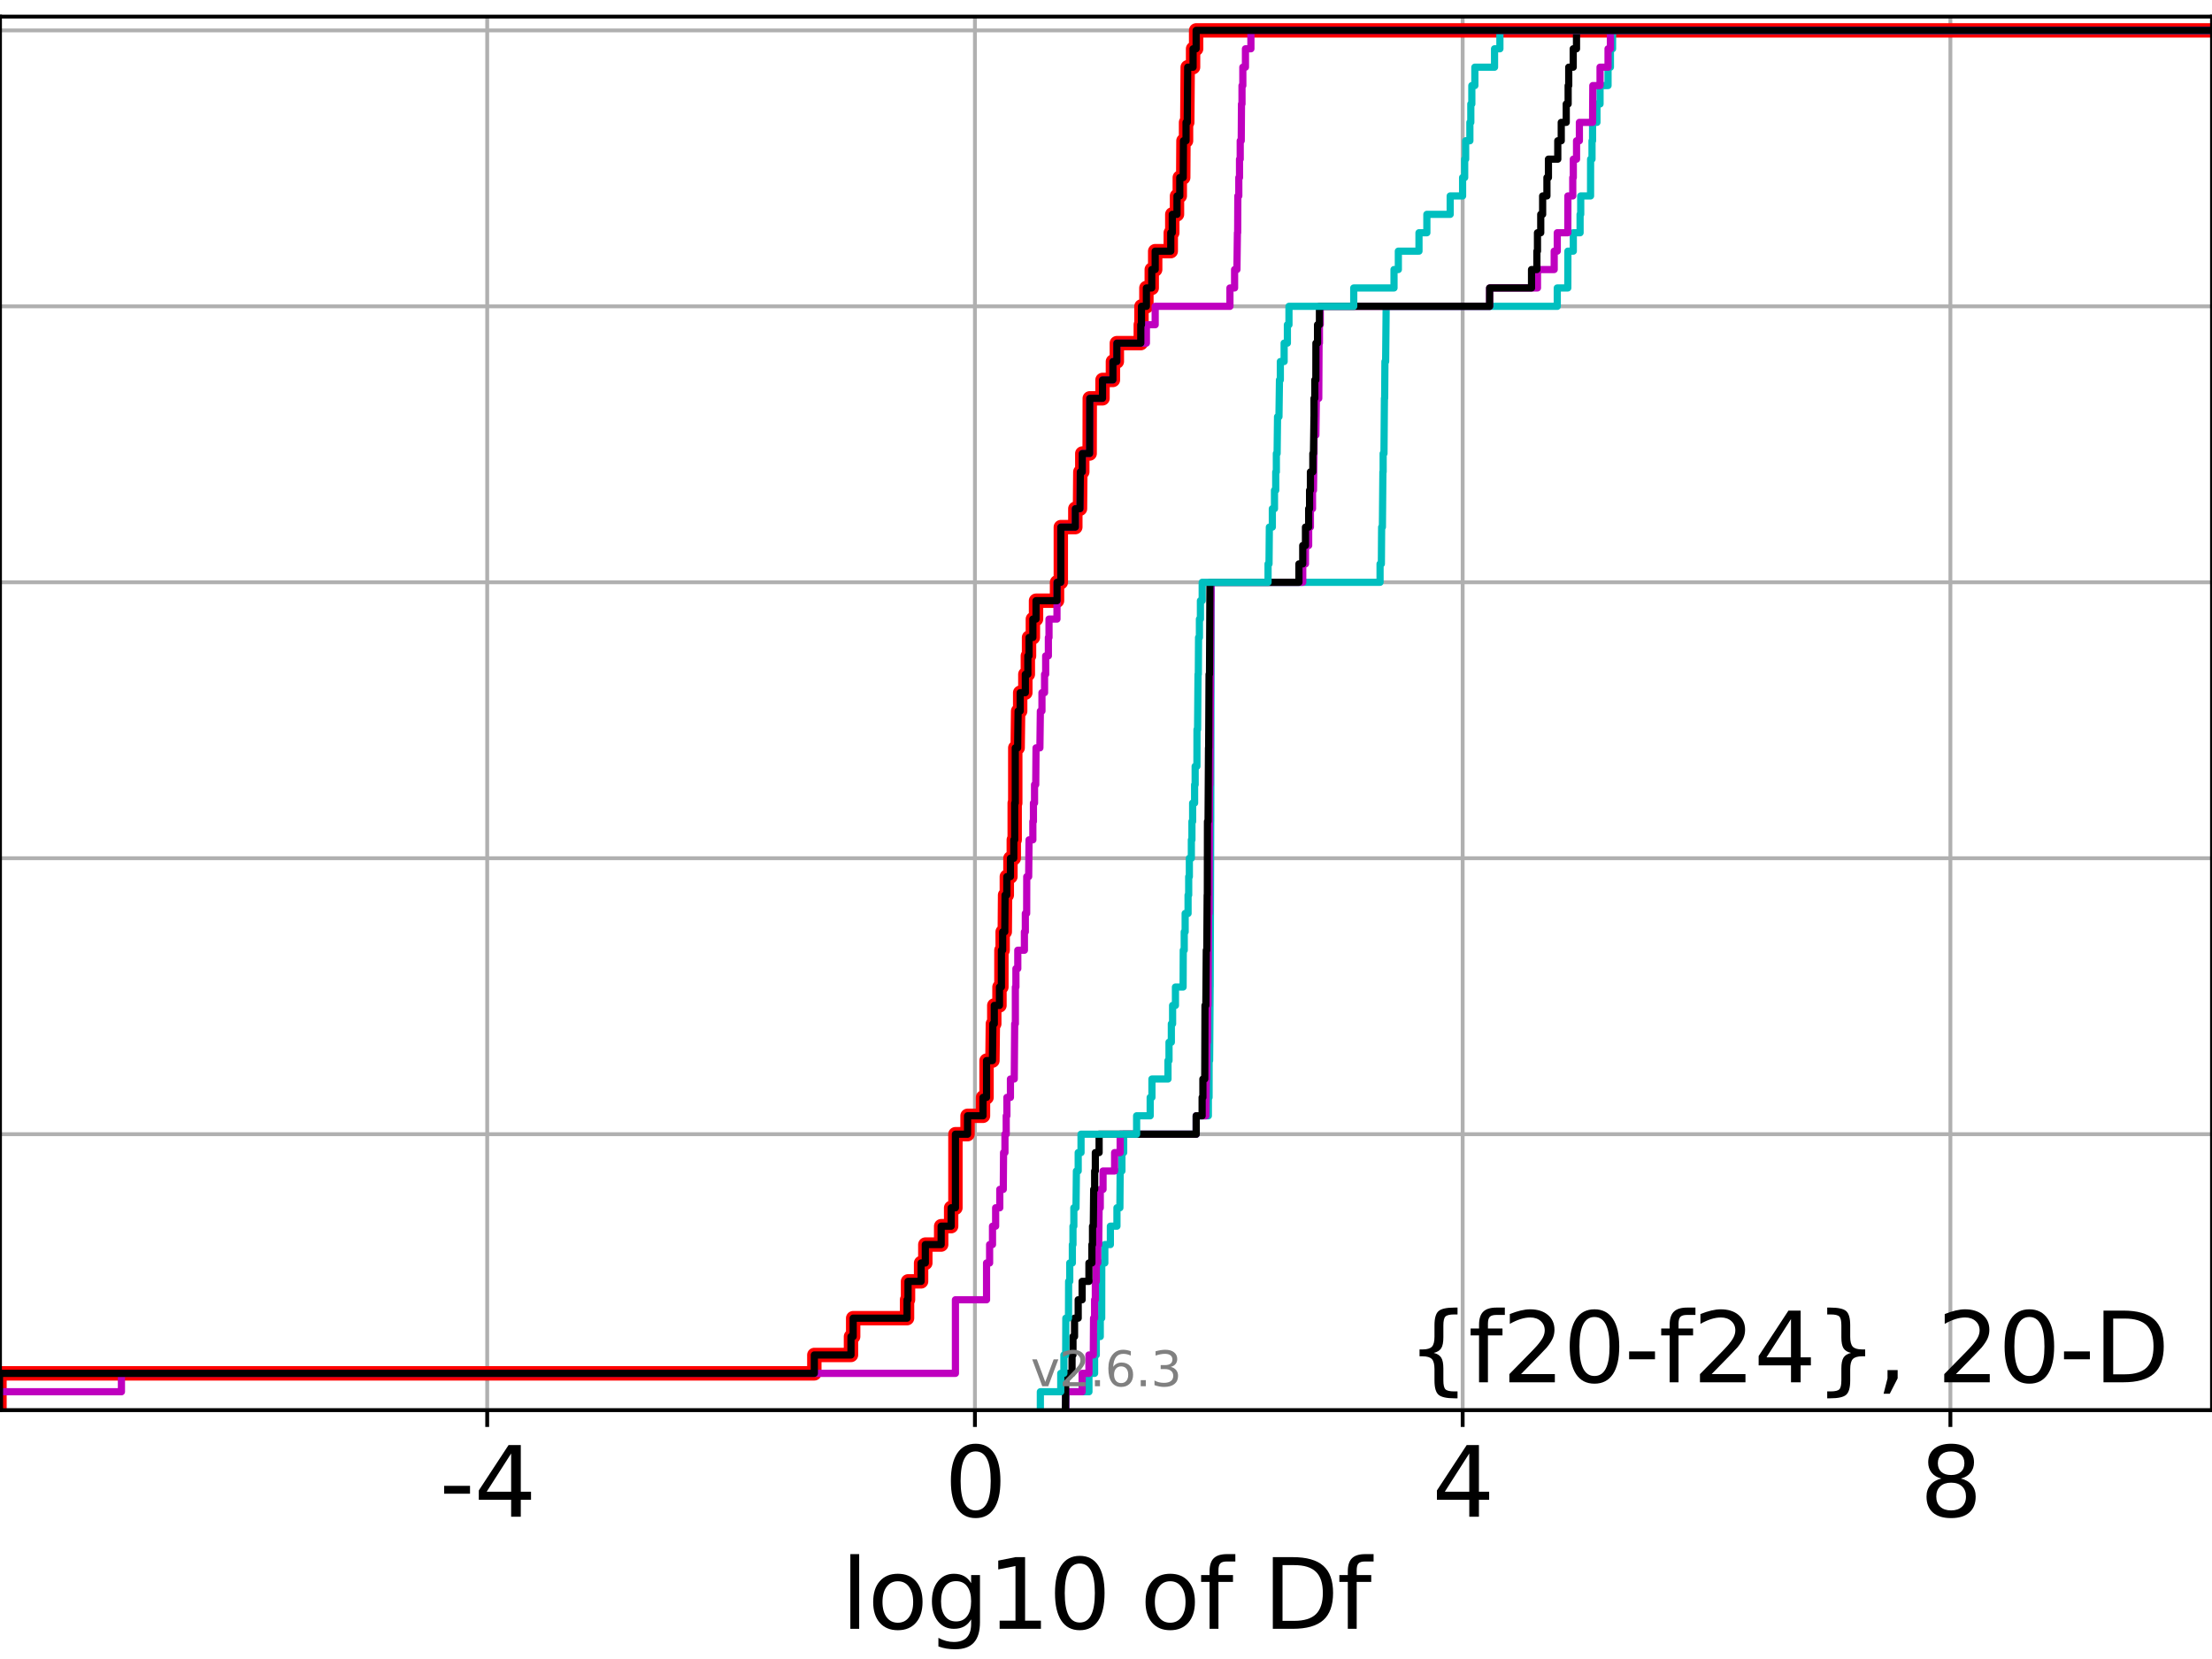 <?xml version="1.0" encoding="utf-8" standalone="no"?>
<!DOCTYPE svg PUBLIC "-//W3C//DTD SVG 1.1//EN"
  "http://www.w3.org/Graphics/SVG/1.1/DTD/svg11.dtd">
<svg xmlns:xlink="http://www.w3.org/1999/xlink" width="460.8pt" height="345.6pt" viewBox="0 0 460.8 345.6" xmlns="http://www.w3.org/2000/svg" version="1.1">
 <defs>
  <style type="text/css">*{stroke-linejoin: round; stroke-linecap: butt}</style>
 </defs>
 <g id="figure_1">
  <g id="patch_1">
   <path d="M 0 345.6 
L 460.8 345.6 
L 460.8 0 
L 0 0 
z
" style="fill: #ffffff"/>
  </g>
  <g id="axes_1">
   <g id="patch_2">
    <path d="M 0 293.76 
L 460.8 293.76 
L 460.8 3.456 
L 0 3.456 
z
" style="fill: #ffffff"/>
   </g>
   <g id="matplotlib.axis_1">
    <g id="xtick_1">
     <g id="line2d_1">
      <path d="M 101.493 293.76 
L 101.493 3.456 
" clip-path="url(#p0c802a9fcb)" style="fill: none; stroke: #b0b0b0; stroke-width: 0.8; stroke-linecap: square"/>
     </g>
     <g id="line2d_2">
      <defs>
       <path id="m57f7ba2c20" d="M 0 0 
L 0 3.5 
" style="stroke: #000000; stroke-width: 0.8"/>
      </defs>
      <g>
       <use xlink:href="#m57f7ba2c20" x="101.493" y="293.76" style="stroke: #000000; stroke-width: 0.8"/>
      </g>
     </g>
     <g id="text_1">
      <!-- -4 -->
      <g transform="translate(91.523 315.957) scale(0.2 -0.2)">
       <defs>
        <path id="DejaVuSans-2d" d="M 313 2009 
L 1997 2009 
L 1997 1497 
L 313 1497 
L 313 2009 
z
" transform="scale(0.016)"/>
        <path id="DejaVuSans-34" d="M 2419 4116 
L 825 1625 
L 2419 1625 
L 2419 4116 
z
M 2253 4666 
L 3047 4666 
L 3047 1625 
L 3713 1625 
L 3713 1100 
L 3047 1100 
L 3047 0 
L 2419 0 
L 2419 1100 
L 313 1100 
L 313 1709 
L 2253 4666 
z
" transform="scale(0.016)"/>
       </defs>
       <use xlink:href="#DejaVuSans-2d"/>
       <use xlink:href="#DejaVuSans-34" x="36.084"/>
      </g>
     </g>
    </g>
    <g id="xtick_2">
     <g id="line2d_3">
      <path d="M 203.096 293.76 
L 203.096 3.456 
" clip-path="url(#p0c802a9fcb)" style="fill: none; stroke: #b0b0b0; stroke-width: 0.8; stroke-linecap: square"/>
     </g>
     <g id="line2d_4">
      <g>
       <use xlink:href="#m57f7ba2c20" x="203.096" y="293.76" style="stroke: #000000; stroke-width: 0.8"/>
      </g>
     </g>
     <g id="text_2">
      <!-- 0 -->
      <g transform="translate(196.734 315.957) scale(0.2 -0.2)">
       <defs>
        <path id="DejaVuSans-30" d="M 2034 4250 
Q 1547 4250 1301 3770 
Q 1056 3291 1056 2328 
Q 1056 1369 1301 889 
Q 1547 409 2034 409 
Q 2525 409 2770 889 
Q 3016 1369 3016 2328 
Q 3016 3291 2770 3770 
Q 2525 4250 2034 4250 
z
M 2034 4750 
Q 2819 4750 3233 4129 
Q 3647 3509 3647 2328 
Q 3647 1150 3233 529 
Q 2819 -91 2034 -91 
Q 1250 -91 836 529 
Q 422 1150 422 2328 
Q 422 3509 836 4129 
Q 1250 4750 2034 4750 
z
" transform="scale(0.016)"/>
       </defs>
       <use xlink:href="#DejaVuSans-30"/>
      </g>
     </g>
    </g>
    <g id="xtick_3">
     <g id="line2d_5">
      <path d="M 304.7 293.76 
L 304.7 3.456 
" clip-path="url(#p0c802a9fcb)" style="fill: none; stroke: #b0b0b0; stroke-width: 0.8; stroke-linecap: square"/>
     </g>
     <g id="line2d_6">
      <g>
       <use xlink:href="#m57f7ba2c20" x="304.7" y="293.76" style="stroke: #000000; stroke-width: 0.8"/>
      </g>
     </g>
     <g id="text_3">
      <!-- 4 -->
      <g transform="translate(298.337 315.957) scale(0.2 -0.2)">
       <use xlink:href="#DejaVuSans-34"/>
      </g>
     </g>
    </g>
    <g id="xtick_4">
     <g id="line2d_7">
      <path d="M 406.303 293.76 
L 406.303 3.456 
" clip-path="url(#p0c802a9fcb)" style="fill: none; stroke: #b0b0b0; stroke-width: 0.8; stroke-linecap: square"/>
     </g>
     <g id="line2d_8">
      <g>
       <use xlink:href="#m57f7ba2c20" x="406.303" y="293.76" style="stroke: #000000; stroke-width: 0.8"/>
      </g>
     </g>
     <g id="text_4">
      <!-- 8 -->
      <g transform="translate(399.94 315.957) scale(0.2 -0.2)">
       <defs>
        <path id="DejaVuSans-38" d="M 2034 2216 
Q 1584 2216 1326 1975 
Q 1069 1734 1069 1313 
Q 1069 891 1326 650 
Q 1584 409 2034 409 
Q 2484 409 2743 651 
Q 3003 894 3003 1313 
Q 3003 1734 2745 1975 
Q 2488 2216 2034 2216 
z
M 1403 2484 
Q 997 2584 770 2862 
Q 544 3141 544 3541 
Q 544 4100 942 4425 
Q 1341 4750 2034 4750 
Q 2731 4750 3128 4425 
Q 3525 4100 3525 3541 
Q 3525 3141 3298 2862 
Q 3072 2584 2669 2484 
Q 3125 2378 3379 2068 
Q 3634 1759 3634 1313 
Q 3634 634 3220 271 
Q 2806 -91 2034 -91 
Q 1263 -91 848 271 
Q 434 634 434 1313 
Q 434 1759 690 2068 
Q 947 2378 1403 2484 
z
M 1172 3481 
Q 1172 3119 1398 2916 
Q 1625 2713 2034 2713 
Q 2441 2713 2670 2916 
Q 2900 3119 2900 3481 
Q 2900 3844 2670 4047 
Q 2441 4250 2034 4250 
Q 1625 4250 1398 4047 
Q 1172 3844 1172 3481 
z
" transform="scale(0.016)"/>
       </defs>
       <use xlink:href="#DejaVuSans-38"/>
      </g>
     </g>
    </g>
    <g id="text_5">
     <!-- log10 of Df -->
     <g transform="translate(175.214 339.313) scale(0.2 -0.2)">
      <defs>
       <path id="DejaVuSans-6c" d="M 603 4863 
L 1178 4863 
L 1178 0 
L 603 0 
L 603 4863 
z
" transform="scale(0.016)"/>
       <path id="DejaVuSans-6f" d="M 1959 3097 
Q 1497 3097 1228 2736 
Q 959 2375 959 1747 
Q 959 1119 1226 758 
Q 1494 397 1959 397 
Q 2419 397 2687 759 
Q 2956 1122 2956 1747 
Q 2956 2369 2687 2733 
Q 2419 3097 1959 3097 
z
M 1959 3584 
Q 2709 3584 3137 3096 
Q 3566 2609 3566 1747 
Q 3566 888 3137 398 
Q 2709 -91 1959 -91 
Q 1206 -91 779 398 
Q 353 888 353 1747 
Q 353 2609 779 3096 
Q 1206 3584 1959 3584 
z
" transform="scale(0.016)"/>
       <path id="DejaVuSans-67" d="M 2906 1791 
Q 2906 2416 2648 2759 
Q 2391 3103 1925 3103 
Q 1463 3103 1205 2759 
Q 947 2416 947 1791 
Q 947 1169 1205 825 
Q 1463 481 1925 481 
Q 2391 481 2648 825 
Q 2906 1169 2906 1791 
z
M 3481 434 
Q 3481 -459 3084 -895 
Q 2688 -1331 1869 -1331 
Q 1566 -1331 1297 -1286 
Q 1028 -1241 775 -1147 
L 775 -588 
Q 1028 -725 1275 -790 
Q 1522 -856 1778 -856 
Q 2344 -856 2625 -561 
Q 2906 -266 2906 331 
L 2906 616 
Q 2728 306 2450 153 
Q 2172 0 1784 0 
Q 1141 0 747 490 
Q 353 981 353 1791 
Q 353 2603 747 3093 
Q 1141 3584 1784 3584 
Q 2172 3584 2450 3431 
Q 2728 3278 2906 2969 
L 2906 3500 
L 3481 3500 
L 3481 434 
z
" transform="scale(0.016)"/>
       <path id="DejaVuSans-31" d="M 794 531 
L 1825 531 
L 1825 4091 
L 703 3866 
L 703 4441 
L 1819 4666 
L 2450 4666 
L 2450 531 
L 3481 531 
L 3481 0 
L 794 0 
L 794 531 
z
" transform="scale(0.016)"/>
       <path id="DejaVuSans-20" transform="scale(0.016)"/>
       <path id="DejaVuSans-66" d="M 2375 4863 
L 2375 4384 
L 1825 4384 
Q 1516 4384 1395 4259 
Q 1275 4134 1275 3809 
L 1275 3500 
L 2222 3500 
L 2222 3053 
L 1275 3053 
L 1275 0 
L 697 0 
L 697 3053 
L 147 3053 
L 147 3500 
L 697 3500 
L 697 3744 
Q 697 4328 969 4595 
Q 1241 4863 1831 4863 
L 2375 4863 
z
" transform="scale(0.016)"/>
       <path id="DejaVuSans-44" d="M 1259 4147 
L 1259 519 
L 2022 519 
Q 2988 519 3436 956 
Q 3884 1394 3884 2338 
Q 3884 3275 3436 3711 
Q 2988 4147 2022 4147 
L 1259 4147 
z
M 628 4666 
L 1925 4666 
Q 3281 4666 3915 4102 
Q 4550 3538 4550 2338 
Q 4550 1131 3912 565 
Q 3275 0 1925 0 
L 628 0 
L 628 4666 
z
" transform="scale(0.016)"/>
      </defs>
      <use xlink:href="#DejaVuSans-6c"/>
      <use xlink:href="#DejaVuSans-6f" x="27.783"/>
      <use xlink:href="#DejaVuSans-67" x="88.965"/>
      <use xlink:href="#DejaVuSans-31" x="152.441"/>
      <use xlink:href="#DejaVuSans-30" x="216.064"/>
      <use xlink:href="#DejaVuSans-20" x="279.688"/>
      <use xlink:href="#DejaVuSans-6f" x="311.475"/>
      <use xlink:href="#DejaVuSans-66" x="372.656"/>
      <use xlink:href="#DejaVuSans-20" x="407.861"/>
      <use xlink:href="#DejaVuSans-44" x="439.648"/>
      <use xlink:href="#DejaVuSans-66" x="516.65"/>
     </g>
    </g>
   </g>
   <g id="matplotlib.axis_2">
    <g id="ytick_1">
     <g id="line2d_9">
      <path d="M 0 293.76 
L 460.8 293.76 
" clip-path="url(#p0c802a9fcb)" style="fill: none; stroke: #b0b0b0; stroke-width: 0.8; stroke-linecap: square"/>
     </g>
     <g id="line2d_10">
      <defs>
       <path id="m3a1443532f" d="M 0 0 
L -3.5 0 
" style="stroke: #000000; stroke-width: 0.8"/>
      </defs>
      <g>
       <use xlink:href="#m3a1443532f" x="0" y="293.76" style="stroke: #000000; stroke-width: 0.8"/>
      </g>
     </g>
    </g>
    <g id="ytick_2">
     <g id="line2d_11">
      <path d="M 0 236.274 
L 460.8 236.274 
" clip-path="url(#p0c802a9fcb)" style="fill: none; stroke: #b0b0b0; stroke-width: 0.8; stroke-linecap: square"/>
     </g>
     <g id="line2d_12">
      <g>
       <use xlink:href="#m3a1443532f" x="0" y="236.274" style="stroke: #000000; stroke-width: 0.8"/>
      </g>
     </g>
    </g>
    <g id="ytick_3">
     <g id="line2d_13">
      <path d="M 0 178.788 
L 460.8 178.788 
" clip-path="url(#p0c802a9fcb)" style="fill: none; stroke: #b0b0b0; stroke-width: 0.8; stroke-linecap: square"/>
     </g>
     <g id="line2d_14">
      <g>
       <use xlink:href="#m3a1443532f" x="0" y="178.788" style="stroke: #000000; stroke-width: 0.8"/>
      </g>
     </g>
    </g>
    <g id="ytick_4">
     <g id="line2d_15">
      <path d="M 0 121.302 
L 460.8 121.302 
" clip-path="url(#p0c802a9fcb)" style="fill: none; stroke: #b0b0b0; stroke-width: 0.8; stroke-linecap: square"/>
     </g>
     <g id="line2d_16">
      <g>
       <use xlink:href="#m3a1443532f" x="0" y="121.302" style="stroke: #000000; stroke-width: 0.8"/>
      </g>
     </g>
    </g>
    <g id="ytick_5">
     <g id="line2d_17">
      <path d="M 0 63.816 
L 460.8 63.816 
" clip-path="url(#p0c802a9fcb)" style="fill: none; stroke: #b0b0b0; stroke-width: 0.8; stroke-linecap: square"/>
     </g>
     <g id="line2d_18">
      <g>
       <use xlink:href="#m3a1443532f" x="0" y="63.816" style="stroke: #000000; stroke-width: 0.8"/>
      </g>
     </g>
    </g>
    <g id="ytick_6">
     <g id="line2d_19">
      <path d="M 0 6.33 
L 460.8 6.33 
" clip-path="url(#p0c802a9fcb)" style="fill: none; stroke: #b0b0b0; stroke-width: 0.8; stroke-linecap: square"/>
     </g>
     <g id="line2d_20">
      <g>
       <use xlink:href="#m3a1443532f" x="0" y="6.33" style="stroke: #000000; stroke-width: 0.8"/>
      </g>
     </g>
    </g>
   </g>
   <g id="line2d_21">
    <path d="M -0.11 293.76 
L -0.11 286.095 
L 169.64 286.095 
L 169.64 282.263 
L 177.275 282.263 
L 177.275 278.43 
L 177.73 278.43 
L 177.73 274.598 
L 188.955 274.598 
L 188.955 270.766 
L 189.157 270.766 
L 189.157 266.933 
L 191.881 266.933 
L 191.881 263.101 
L 192.761 263.101 
L 192.761 259.268 
L 196.062 259.268 
L 196.062 255.436 
L 198.141 255.436 
L 198.141 251.604 
L 199.033 251.604 
L 199.033 236.274 
L 201.559 236.274 
L 201.559 232.442 
L 204.778 232.442 
L 204.778 228.609 
L 205.516 228.609 
L 205.516 220.944 
L 206.742 220.944 
L 206.831 213.28 
L 207.127 213.28 
L 207.127 209.447 
L 208.208 209.447 
L 208.208 205.615 
L 208.61 205.615 
L 208.614 197.95 
L 208.871 197.95 
L 208.871 194.118 
L 209.314 194.118 
L 209.376 186.453 
L 209.739 186.453 
L 209.739 182.621 
L 210.492 182.621 
L 210.492 178.788 
L 211.19 178.788 
L 211.19 174.956 
L 211.378 174.956 
L 211.378 167.291 
L 211.499 167.291 
L 211.5 155.794 
L 211.996 155.794 
L 212.093 148.129 
L 212.522 148.129 
L 212.522 144.297 
L 213.597 144.297 
L 213.597 140.464 
L 214.119 140.464 
L 214.119 136.632 
L 214.368 136.632 
L 214.368 132.799 
L 215.165 132.799 
L 215.165 128.967 
L 215.823 128.967 
L 215.823 125.135 
L 220.2 125.135 
L 220.2 121.302 
L 220.988 121.302 
L 220.988 109.805 
L 224.011 109.805 
L 224.011 105.973 
L 224.983 105.973 
L 225.052 98.308 
L 225.46 98.308 
L 225.46 94.475 
L 226.993 94.475 
L 227.015 82.978 
L 229.674 82.978 
L 229.674 79.146 
L 231.842 79.146 
L 231.842 75.313 
L 232.66 75.313 
L 232.66 71.481 
L 237.647 71.481 
L 237.647 67.649 
L 237.788 67.649 
L 237.788 63.816 
L 238.814 63.816 
L 238.814 59.984 
L 239.93 59.984 
L 239.93 56.151 
L 240.647 56.151 
L 240.647 52.319 
L 243.893 52.319 
L 243.893 48.487 
L 244.208 48.487 
L 244.208 44.654 
L 245.191 44.654 
L 245.191 40.822 
L 245.77 40.822 
L 245.77 36.989 
L 246.488 36.989 
L 246.534 29.325 
L 247.075 29.325 
L 247.075 25.492 
L 247.33 25.492 
L 247.42 13.995 
L 248.54 13.995 
L 248.54 10.163 
L 249.176 10.163 
L 249.176 6.33 
L 249.176 6.33 
L 460.8 6.33 
L 460.8 6.33 
" clip-path="url(#p0c802a9fcb)" style="fill: none; stroke: #ff0000; stroke-width: 3; stroke-linecap: square"/>
   </g>
   <g id="line2d_22">
    <path d="M 222.032 293.76 
L 222.032 289.928 
L 226.846 289.928 
L 226.846 286.095 
L 228.024 286.095 
L 228.024 282.263 
L 228.375 282.263 
L 228.375 278.43 
L 229.207 278.43 
L 229.207 274.598 
L 229.503 274.598 
L 229.518 263.101 
L 230.154 263.101 
L 230.154 259.268 
L 231.31 259.268 
L 231.31 255.436 
L 232.68 255.436 
L 232.68 251.604 
L 233.293 251.604 
L 233.352 243.939 
L 233.717 243.939 
L 233.717 240.106 
L 234.083 240.106 
L 234.083 236.274 
L 249.192 236.274 
L 249.192 232.442 
L 251.719 232.442 
L 251.719 228.609 
L 251.87 228.609 
L 251.88 220.944 
L 251.983 220.944 
L 252.091 205.615 
L 252.102 205.615 
L 252.213 171.123 
L 252.22 171.123 
L 252.313 121.302 
L 287.492 121.302 
L 287.492 117.47 
L 287.764 117.47 
L 287.82 109.805 
L 287.979 109.805 
L 288.08 98.308 
L 288.136 98.308 
L 288.136 94.475 
L 288.308 94.475 
L 288.4 82.978 
L 288.45 82.978 
L 288.506 75.313 
L 288.655 75.313 
L 288.765 63.816 
L 324.407 63.816 
L 324.407 59.984 
L 326.602 59.984 
L 326.621 52.319 
L 327.749 52.319 
L 327.749 48.487 
L 329.16 48.487 
L 329.16 44.654 
L 329.292 44.654 
L 329.292 40.822 
L 331.341 40.822 
L 331.351 33.157 
L 331.646 33.157 
L 331.646 29.325 
L 331.761 29.325 
L 331.761 25.492 
L 332.673 25.492 
L 332.673 21.66 
L 333.318 21.66 
L 333.318 17.827 
L 334.984 17.827 
L 334.984 13.995 
L 335.478 13.995 
L 335.478 10.163 
L 335.927 10.163 
L 335.927 6.33 
L 335.927 6.33 
L 460.8 6.33 
L 460.8 6.33 
" clip-path="url(#p0c802a9fcb)" style="fill: none; stroke: #00bfbf; stroke-width: 1.5; stroke-linecap: square"/>
   </g>
   <g id="line2d_23">
    <path d="M 222.032 293.76 
L 222.032 289.928 
L 225.428 289.928 
L 225.428 286.095 
L 226.846 286.095 
L 226.846 282.263 
L 227.756 282.263 
L 227.807 274.598 
L 228.024 274.598 
L 228.024 270.766 
L 228.179 270.766 
L 228.179 266.933 
L 228.375 266.933 
L 228.375 263.101 
L 228.683 263.101 
L 228.683 259.268 
L 228.878 259.268 
L 228.965 251.604 
L 229.207 251.604 
L 229.207 247.771 
L 229.782 247.771 
L 229.782 243.939 
L 232.194 243.939 
L 232.194 240.106 
L 233.352 240.106 
L 233.352 236.274 
L 249.192 236.274 
L 249.192 232.442 
L 251.199 232.442 
L 251.291 224.777 
L 251.384 224.777 
L 251.441 217.112 
L 251.534 217.112 
L 251.577 209.447 
L 251.66 209.447 
L 251.77 190.285 
L 251.87 190.285 
L 251.969 163.459 
L 252.041 163.459 
L 252.152 144.297 
L 252.158 144.297 
L 252.266 125.135 
L 252.287 125.135 
L 252.287 121.302 
L 271.384 121.302 
L 271.384 117.47 
L 271.953 117.47 
L 271.953 113.637 
L 272.618 113.637 
L 272.618 109.805 
L 272.983 109.805 
L 272.983 105.973 
L 273.419 105.973 
L 273.419 102.14 
L 273.621 102.14 
L 273.726 94.475 
L 273.736 94.475 
L 273.736 90.643 
L 274.117 90.643 
L 274.221 82.978 
L 274.722 82.978 
L 274.783 71.481 
L 274.863 71.481 
L 274.863 67.649 
L 275.034 67.649 
L 275.034 63.816 
L 310.318 63.816 
L 310.318 59.984 
L 320.284 59.984 
L 320.284 56.151 
L 323.767 56.151 
L 323.767 52.319 
L 324.407 52.319 
L 324.407 48.487 
L 326.602 48.487 
L 326.621 40.822 
L 327.634 40.822 
L 327.634 36.989 
L 327.749 36.989 
L 327.749 33.157 
L 328.424 33.157 
L 328.424 29.325 
L 329.015 29.325 
L 329.015 25.492 
L 331.761 25.492 
L 331.812 17.827 
L 333.318 17.827 
L 333.318 13.995 
L 334.984 13.995 
L 334.984 10.163 
L 335.478 10.163 
L 335.478 6.33 
L 335.478 6.33 
L 460.8 6.33 
L 460.8 6.33 
" clip-path="url(#p0c802a9fcb)" style="fill: none; stroke: #bf00bf; stroke-width: 1.5; stroke-linecap: square"/>
   </g>
   <g id="line2d_24">
    <path d="M 221.95 293.76 
L 222.032 286.095 
L 223.327 286.095 
L 223.327 282.263 
L 223.521 282.263 
L 223.521 278.43 
L 223.849 278.43 
L 223.849 274.598 
L 224.609 274.598 
L 224.609 270.766 
L 225.428 270.766 
L 225.428 266.933 
L 226.846 266.933 
L 226.846 263.101 
L 227.462 263.101 
L 227.462 259.268 
L 227.592 259.268 
L 227.592 255.436 
L 227.756 255.436 
L 227.835 247.771 
L 228.038 247.771 
L 228.038 243.939 
L 228.179 243.939 
L 228.179 240.106 
L 228.965 240.106 
L 228.965 236.274 
L 249.192 236.274 
L 249.192 232.442 
L 250.423 232.442 
L 250.423 228.609 
L 250.584 228.609 
L 250.584 224.777 
L 250.971 224.777 
L 251.022 209.447 
L 251.199 209.447 
L 251.291 197.95 
L 251.399 197.95 
L 251.477 186.453 
L 251.511 186.453 
L 251.539 171.123 
L 251.66 171.123 
L 251.758 155.794 
L 251.787 155.794 
L 251.871 140.464 
L 251.962 140.464 
L 252.057 121.302 
L 270.591 121.302 
L 270.591 117.47 
L 271.384 117.47 
L 271.384 113.637 
L 271.953 113.637 
L 271.953 109.805 
L 272.618 109.805 
L 272.618 105.973 
L 272.807 105.973 
L 272.807 102.14 
L 272.983 102.14 
L 272.983 98.308 
L 273.487 98.308 
L 273.487 94.475 
L 273.621 94.475 
L 273.726 86.811 
L 273.736 86.811 
L 273.736 82.978 
L 273.902 82.978 
L 273.902 79.146 
L 274.117 79.146 
L 274.131 71.481 
L 274.467 71.481 
L 274.467 67.649 
L 274.863 67.649 
L 274.863 63.816 
L 310.318 63.816 
L 310.318 59.984 
L 319.044 59.984 
L 319.044 56.151 
L 320.162 56.151 
L 320.162 52.319 
L 320.284 52.319 
L 320.284 48.487 
L 320.965 48.487 
L 320.965 44.654 
L 321.36 44.654 
L 321.36 40.822 
L 322.254 40.822 
L 322.254 36.989 
L 322.567 36.989 
L 322.567 33.157 
L 324.514 33.157 
L 324.514 29.325 
L 325.236 29.325 
L 325.236 25.492 
L 326.275 25.492 
L 326.275 21.66 
L 326.673 21.66 
L 326.673 17.827 
L 326.796 17.827 
L 326.796 13.995 
L 327.729 13.995 
L 327.729 10.163 
L 328.416 10.163 
L 328.416 6.33 
L 328.416 6.33 
L 460.8 6.33 
L 460.8 6.33 
" clip-path="url(#p0c802a9fcb)" style="fill: none; stroke: #000000; stroke-width: 1.5; stroke-linecap: square"/>
   </g>
   <g id="line2d_25">
    <path d="M 216.726 293.76 
L 216.726 289.928 
L 220.975 289.928 
L 220.975 286.095 
L 221.631 286.095 
L 221.631 282.263 
L 222.005 282.263 
L 222.032 274.598 
L 222.589 274.598 
L 222.614 266.933 
L 222.849 266.933 
L 222.849 263.101 
L 223.39 263.101 
L 223.39 259.268 
L 223.521 259.268 
L 223.521 255.436 
L 223.7 255.436 
L 223.7 251.604 
L 224.15 251.604 
L 224.236 243.939 
L 224.609 243.939 
L 224.609 240.106 
L 225.198 240.106 
L 225.198 236.274 
L 236.779 236.274 
L 236.779 232.442 
L 239.604 232.442 
L 239.604 228.609 
L 239.968 228.609 
L 239.968 224.777 
L 243.311 224.777 
L 243.311 220.944 
L 243.527 220.944 
L 243.527 217.112 
L 244.012 217.112 
L 244.012 213.28 
L 244.274 213.28 
L 244.274 209.447 
L 244.867 209.447 
L 244.867 205.615 
L 246.46 205.615 
L 246.495 197.95 
L 246.697 197.95 
L 246.697 194.118 
L 246.89 194.118 
L 246.89 190.285 
L 247.496 190.285 
L 247.496 186.453 
L 247.627 186.453 
L 247.627 182.621 
L 247.764 182.621 
L 247.764 178.788 
L 248.18 178.788 
L 248.18 174.956 
L 248.301 174.956 
L 248.301 171.123 
L 248.448 171.123 
L 248.448 167.291 
L 248.857 167.291 
L 248.857 163.459 
L 248.973 163.459 
L 248.973 159.626 
L 249.341 159.626 
L 249.356 151.961 
L 249.477 151.961 
L 249.57 140.464 
L 249.634 140.464 
L 249.682 132.799 
L 249.86 132.799 
L 249.86 128.967 
L 250.07 128.967 
L 250.07 125.135 
L 250.44 125.135 
L 250.44 121.302 
L 264.159 121.302 
L 264.159 117.47 
L 264.361 117.47 
L 264.43 109.805 
L 265.05 109.805 
L 265.05 105.973 
L 265.498 105.973 
L 265.498 102.14 
L 265.758 102.14 
L 265.758 98.308 
L 265.887 98.308 
L 265.887 94.475 
L 266.047 94.475 
L 266.136 86.811 
L 266.431 86.811 
L 266.536 79.146 
L 266.719 79.146 
L 266.719 75.313 
L 267.509 75.313 
L 267.509 71.481 
L 268.187 71.481 
L 268.187 67.649 
L 268.516 67.649 
L 268.516 63.816 
L 282.008 63.816 
L 282.008 59.984 
L 290.399 59.984 
L 290.399 56.151 
L 291.301 56.151 
L 291.301 52.319 
L 295.6 52.319 
L 295.6 48.487 
L 297.242 48.487 
L 297.242 44.654 
L 302.102 44.654 
L 302.102 40.822 
L 304.687 40.822 
L 304.687 36.989 
L 305.119 36.989 
L 305.119 33.157 
L 305.323 33.157 
L 305.323 29.325 
L 306.204 29.325 
L 306.204 25.492 
L 306.398 25.492 
L 306.398 21.66 
L 306.609 21.66 
L 306.609 17.827 
L 307.239 17.827 
L 307.239 13.995 
L 311.34 13.995 
L 311.34 10.163 
L 312.458 10.163 
L 312.458 6.33 
L 312.458 6.33 
L 460.8 6.33 
L 460.8 6.33 
" clip-path="url(#p0c802a9fcb)" style="fill: none; stroke: #00bfbf; stroke-width: 1.5; stroke-linecap: square"/>
   </g>
   <g id="line2d_26">
    <path d="M -1 289.928 
L 25.297 289.928 
L 25.297 286.095 
L 199.033 286.095 
L 199.034 270.766 
L 205.516 270.766 
L 205.516 263.101 
L 206.154 263.101 
L 206.154 259.268 
L 206.756 259.268 
L 206.756 255.436 
L 207.411 255.436 
L 207.411 251.604 
L 208.273 251.604 
L 208.273 247.771 
L 209 247.771 
L 209.06 240.106 
L 209.35 240.106 
L 209.35 236.274 
L 209.613 236.274 
L 209.613 232.442 
L 209.753 232.442 
L 209.753 228.609 
L 210.492 228.609 
L 210.492 224.777 
L 211.289 224.777 
L 211.379 213.28 
L 211.518 213.28 
L 211.519 205.615 
L 211.635 205.615 
L 211.635 201.782 
L 212.024 201.782 
L 212.024 197.95 
L 213.403 197.95 
L 213.403 194.118 
L 213.597 194.118 
L 213.597 190.285 
L 213.872 190.285 
L 213.891 182.621 
L 214.291 182.621 
L 214.368 174.956 
L 215.162 174.956 
L 215.162 171.123 
L 215.282 171.123 
L 215.282 167.291 
L 215.513 167.291 
L 215.513 163.459 
L 215.762 163.459 
L 215.825 155.794 
L 216.629 155.794 
L 216.726 148.129 
L 217.059 148.129 
L 217.059 144.297 
L 217.601 144.297 
L 217.601 140.464 
L 217.833 140.464 
L 217.833 136.632 
L 218.396 136.632 
L 218.396 132.799 
L 218.529 132.799 
L 218.529 128.967 
L 220.186 128.967 
L 220.201 121.302 
L 220.988 121.302 
L 220.989 109.805 
L 224.011 109.805 
L 224.011 105.973 
L 224.983 105.973 
L 225.052 98.308 
L 225.46 98.308 
L 225.46 94.475 
L 226.995 94.475 
L 227.02 82.978 
L 229.674 82.978 
L 229.674 79.146 
L 231.842 79.146 
L 231.842 75.313 
L 232.66 75.313 
L 232.66 71.481 
L 238.814 71.481 
L 238.814 67.649 
L 240.647 67.649 
L 240.647 63.816 
L 256.217 63.816 
L 256.217 59.984 
L 257.187 59.984 
L 257.187 56.151 
L 257.673 56.151 
L 257.776 48.487 
L 257.828 48.487 
L 257.864 40.822 
L 258.066 40.822 
L 258.066 36.989 
L 258.215 36.989 
L 258.215 33.157 
L 258.361 33.157 
L 258.361 29.325 
L 258.573 29.325 
L 258.625 21.66 
L 258.731 21.66 
L 258.731 17.827 
L 258.903 17.827 
L 258.903 13.995 
L 259.45 13.995 
L 259.45 10.163 
L 260.587 10.163 
L 260.587 6.33 
L 260.587 6.33 
L 460.8 6.33 
L 460.8 6.33 
" clip-path="url(#p0c802a9fcb)" style="fill: none; stroke: #bf00bf; stroke-width: 1.5; stroke-linecap: square"/>
   </g>
   <g id="line2d_27">
    <path d="M -0.11 293.76 
L -0.11 286.095 
L 169.64 286.095 
L 169.64 282.263 
L 177.275 282.263 
L 177.275 278.43 
L 177.73 278.43 
L 177.73 274.598 
L 188.955 274.598 
L 188.955 270.766 
L 189.157 270.766 
L 189.157 266.933 
L 191.881 266.933 
L 191.881 263.101 
L 192.761 263.101 
L 192.761 259.268 
L 196.062 259.268 
L 196.062 255.436 
L 198.141 255.436 
L 198.141 251.604 
L 199.033 251.604 
L 199.033 236.274 
L 201.559 236.274 
L 201.559 232.442 
L 204.778 232.442 
L 204.778 228.609 
L 205.516 228.609 
L 205.516 220.944 
L 206.742 220.944 
L 206.831 213.28 
L 207.127 213.28 
L 207.127 209.447 
L 208.208 209.447 
L 208.208 205.615 
L 208.61 205.615 
L 208.614 197.95 
L 208.871 197.95 
L 208.871 194.118 
L 209.314 194.118 
L 209.376 186.453 
L 209.739 186.453 
L 209.739 182.621 
L 210.492 182.621 
L 210.492 178.788 
L 211.19 178.788 
L 211.19 174.956 
L 211.378 174.956 
L 211.378 167.291 
L 211.499 167.291 
L 211.5 155.794 
L 211.996 155.794 
L 212.093 148.129 
L 212.522 148.129 
L 212.522 144.297 
L 213.597 144.297 
L 213.597 140.464 
L 214.119 140.464 
L 214.119 136.632 
L 214.368 136.632 
L 214.368 132.799 
L 215.165 132.799 
L 215.165 128.967 
L 215.823 128.967 
L 215.823 125.135 
L 220.2 125.135 
L 220.2 121.302 
L 220.988 121.302 
L 220.988 109.805 
L 224.011 109.805 
L 224.011 105.973 
L 224.983 105.973 
L 225.052 98.308 
L 225.46 98.308 
L 225.46 94.475 
L 226.993 94.475 
L 227.015 82.978 
L 229.674 82.978 
L 229.674 79.146 
L 231.842 79.146 
L 231.842 75.313 
L 232.66 75.313 
L 232.66 71.481 
L 237.647 71.481 
L 237.647 67.649 
L 237.788 67.649 
L 237.788 63.816 
L 238.814 63.816 
L 238.814 59.984 
L 239.93 59.984 
L 239.93 56.151 
L 240.647 56.151 
L 240.647 52.319 
L 243.893 52.319 
L 243.893 48.487 
L 244.208 48.487 
L 244.208 44.654 
L 245.191 44.654 
L 245.191 40.822 
L 245.77 40.822 
L 245.77 36.989 
L 246.488 36.989 
L 246.534 29.325 
L 247.075 29.325 
L 247.075 25.492 
L 247.33 25.492 
L 247.42 13.995 
L 248.54 13.995 
L 248.54 10.163 
L 249.176 10.163 
L 249.176 6.33 
L 249.176 6.33 
L 460.8 6.33 
L 460.8 6.33 
" clip-path="url(#p0c802a9fcb)" style="fill: none; stroke: #000000; stroke-width: 1.5; stroke-linecap: square"/>
   </g>
   <g id="patch_3">
    <path d="M 0 293.76 
L 0 3.456 
" style="fill: none; stroke: #000000; stroke-width: 0.8; stroke-linejoin: miter; stroke-linecap: square"/>
   </g>
   <g id="patch_4">
    <path d="M 460.8 293.76 
L 460.8 3.456 
" style="fill: none; stroke: #000000; stroke-width: 0.8; stroke-linejoin: miter; stroke-linecap: square"/>
   </g>
   <g id="patch_5">
    <path d="M 0 293.76 
L 460.8 293.76 
" style="fill: none; stroke: #000000; stroke-width: 0.8; stroke-linejoin: miter; stroke-linecap: square"/>
   </g>
   <g id="patch_6">
    <path d="M 0 3.456 
L 460.8 3.456 
" style="fill: none; stroke: #000000; stroke-width: 0.8; stroke-linejoin: miter; stroke-linecap: square"/>
   </g>
   <g id="text_6">
    <!-- {f20-f24}, 20-D -->
    <g transform="translate(293.159 287.954) scale(0.2 -0.2)">
     <defs>
      <path id="DejaVuSans-7b" d="M 3272 -594 
L 3272 -1044 
L 3078 -1044 
Q 2300 -1044 2036 -812 
Q 1772 -581 1772 109 
L 1772 856 
Q 1772 1328 1603 1509 
Q 1434 1691 991 1691 
L 800 1691 
L 800 2138 
L 991 2138 
Q 1438 2138 1605 2317 
Q 1772 2497 1772 2963 
L 1772 3713 
Q 1772 4403 2036 4633 
Q 2300 4863 3078 4863 
L 3272 4863 
L 3272 4416 
L 3059 4416 
Q 2619 4416 2484 4278 
Q 2350 4141 2350 3700 
L 2350 2925 
Q 2350 2434 2208 2212 
Q 2066 1991 1722 1913 
Q 2069 1828 2209 1606 
Q 2350 1384 2350 897 
L 2350 122 
Q 2350 -319 2484 -456 
Q 2619 -594 3059 -594 
L 3272 -594 
z
" transform="scale(0.016)"/>
      <path id="DejaVuSans-32" d="M 1228 531 
L 3431 531 
L 3431 0 
L 469 0 
L 469 531 
Q 828 903 1448 1529 
Q 2069 2156 2228 2338 
Q 2531 2678 2651 2914 
Q 2772 3150 2772 3378 
Q 2772 3750 2511 3984 
Q 2250 4219 1831 4219 
Q 1534 4219 1204 4116 
Q 875 4013 500 3803 
L 500 4441 
Q 881 4594 1212 4672 
Q 1544 4750 1819 4750 
Q 2544 4750 2975 4387 
Q 3406 4025 3406 3419 
Q 3406 3131 3298 2873 
Q 3191 2616 2906 2266 
Q 2828 2175 2409 1742 
Q 1991 1309 1228 531 
z
" transform="scale(0.016)"/>
      <path id="DejaVuSans-7d" d="M 800 -594 
L 1019 -594 
Q 1456 -594 1589 -459 
Q 1722 -325 1722 122 
L 1722 897 
Q 1722 1384 1862 1606 
Q 2003 1828 2350 1913 
Q 2003 1991 1862 2212 
Q 1722 2434 1722 2925 
L 1722 3700 
Q 1722 4144 1589 4280 
Q 1456 4416 1019 4416 
L 800 4416 
L 800 4863 
L 997 4863 
Q 1775 4863 2036 4633 
Q 2297 4403 2297 3713 
L 2297 2963 
Q 2297 2497 2465 2317 
Q 2634 2138 3078 2138 
L 3272 2138 
L 3272 1691 
L 3078 1691 
Q 2634 1691 2465 1509 
Q 2297 1328 2297 856 
L 2297 109 
Q 2297 -581 2036 -812 
Q 1775 -1044 997 -1044 
L 800 -1044 
L 800 -594 
z
" transform="scale(0.016)"/>
      <path id="DejaVuSans-2c" d="M 750 794 
L 1409 794 
L 1409 256 
L 897 -744 
L 494 -744 
L 750 256 
L 750 794 
z
" transform="scale(0.016)"/>
     </defs>
     <use xlink:href="#DejaVuSans-7b"/>
     <use xlink:href="#DejaVuSans-66" x="63.623"/>
     <use xlink:href="#DejaVuSans-32" x="98.828"/>
     <use xlink:href="#DejaVuSans-30" x="162.451"/>
     <use xlink:href="#DejaVuSans-2d" x="226.074"/>
     <use xlink:href="#DejaVuSans-66" x="262.158"/>
     <use xlink:href="#DejaVuSans-32" x="297.363"/>
     <use xlink:href="#DejaVuSans-34" x="360.986"/>
     <use xlink:href="#DejaVuSans-7d" x="424.609"/>
     <use xlink:href="#DejaVuSans-2c" x="488.232"/>
     <use xlink:href="#DejaVuSans-20" x="520.02"/>
     <use xlink:href="#DejaVuSans-32" x="551.807"/>
     <use xlink:href="#DejaVuSans-30" x="615.43"/>
     <use xlink:href="#DejaVuSans-2d" x="679.053"/>
     <use xlink:href="#DejaVuSans-44" x="715.137"/>
    </g>
   </g>
   <g id="text_7">
    <!-- v2.6.3 -->
    <g style="fill: #808080" transform="translate(214.719 288.777) scale(0.1 -0.1)">
     <defs>
      <path id="DejaVuSans-76" d="M 191 3500 
L 800 3500 
L 1894 563 
L 2988 3500 
L 3597 3500 
L 2284 0 
L 1503 0 
L 191 3500 
z
" transform="scale(0.016)"/>
      <path id="DejaVuSans-2e" d="M 684 794 
L 1344 794 
L 1344 0 
L 684 0 
L 684 794 
z
" transform="scale(0.016)"/>
      <path id="DejaVuSans-36" d="M 2113 2584 
Q 1688 2584 1439 2293 
Q 1191 2003 1191 1497 
Q 1191 994 1439 701 
Q 1688 409 2113 409 
Q 2538 409 2786 701 
Q 3034 994 3034 1497 
Q 3034 2003 2786 2293 
Q 2538 2584 2113 2584 
z
M 3366 4563 
L 3366 3988 
Q 3128 4100 2886 4159 
Q 2644 4219 2406 4219 
Q 1781 4219 1451 3797 
Q 1122 3375 1075 2522 
Q 1259 2794 1537 2939 
Q 1816 3084 2150 3084 
Q 2853 3084 3261 2657 
Q 3669 2231 3669 1497 
Q 3669 778 3244 343 
Q 2819 -91 2113 -91 
Q 1303 -91 875 529 
Q 447 1150 447 2328 
Q 447 3434 972 4092 
Q 1497 4750 2381 4750 
Q 2619 4750 2861 4703 
Q 3103 4656 3366 4563 
z
" transform="scale(0.016)"/>
      <path id="DejaVuSans-33" d="M 2597 2516 
Q 3050 2419 3304 2112 
Q 3559 1806 3559 1356 
Q 3559 666 3084 287 
Q 2609 -91 1734 -91 
Q 1441 -91 1130 -33 
Q 819 25 488 141 
L 488 750 
Q 750 597 1062 519 
Q 1375 441 1716 441 
Q 2309 441 2620 675 
Q 2931 909 2931 1356 
Q 2931 1769 2642 2001 
Q 2353 2234 1838 2234 
L 1294 2234 
L 1294 2753 
L 1863 2753 
Q 2328 2753 2575 2939 
Q 2822 3125 2822 3475 
Q 2822 3834 2567 4026 
Q 2313 4219 1838 4219 
Q 1578 4219 1281 4162 
Q 984 4106 628 3988 
L 628 4550 
Q 988 4650 1302 4700 
Q 1616 4750 1894 4750 
Q 2613 4750 3031 4423 
Q 3450 4097 3450 3541 
Q 3450 3153 3228 2886 
Q 3006 2619 2597 2516 
z
" transform="scale(0.016)"/>
     </defs>
     <use xlink:href="#DejaVuSans-76"/>
     <use xlink:href="#DejaVuSans-32" x="59.18"/>
     <use xlink:href="#DejaVuSans-2e" x="122.803"/>
     <use xlink:href="#DejaVuSans-36" x="154.59"/>
     <use xlink:href="#DejaVuSans-2e" x="218.213"/>
     <use xlink:href="#DejaVuSans-33" x="250"/>
    </g>
   </g>
  </g>
 </g>
 <defs>
  <clipPath id="p0c802a9fcb">
   <rect x="0" y="3.456" width="460.8" height="290.304"/>
  </clipPath>
 </defs>
</svg>
